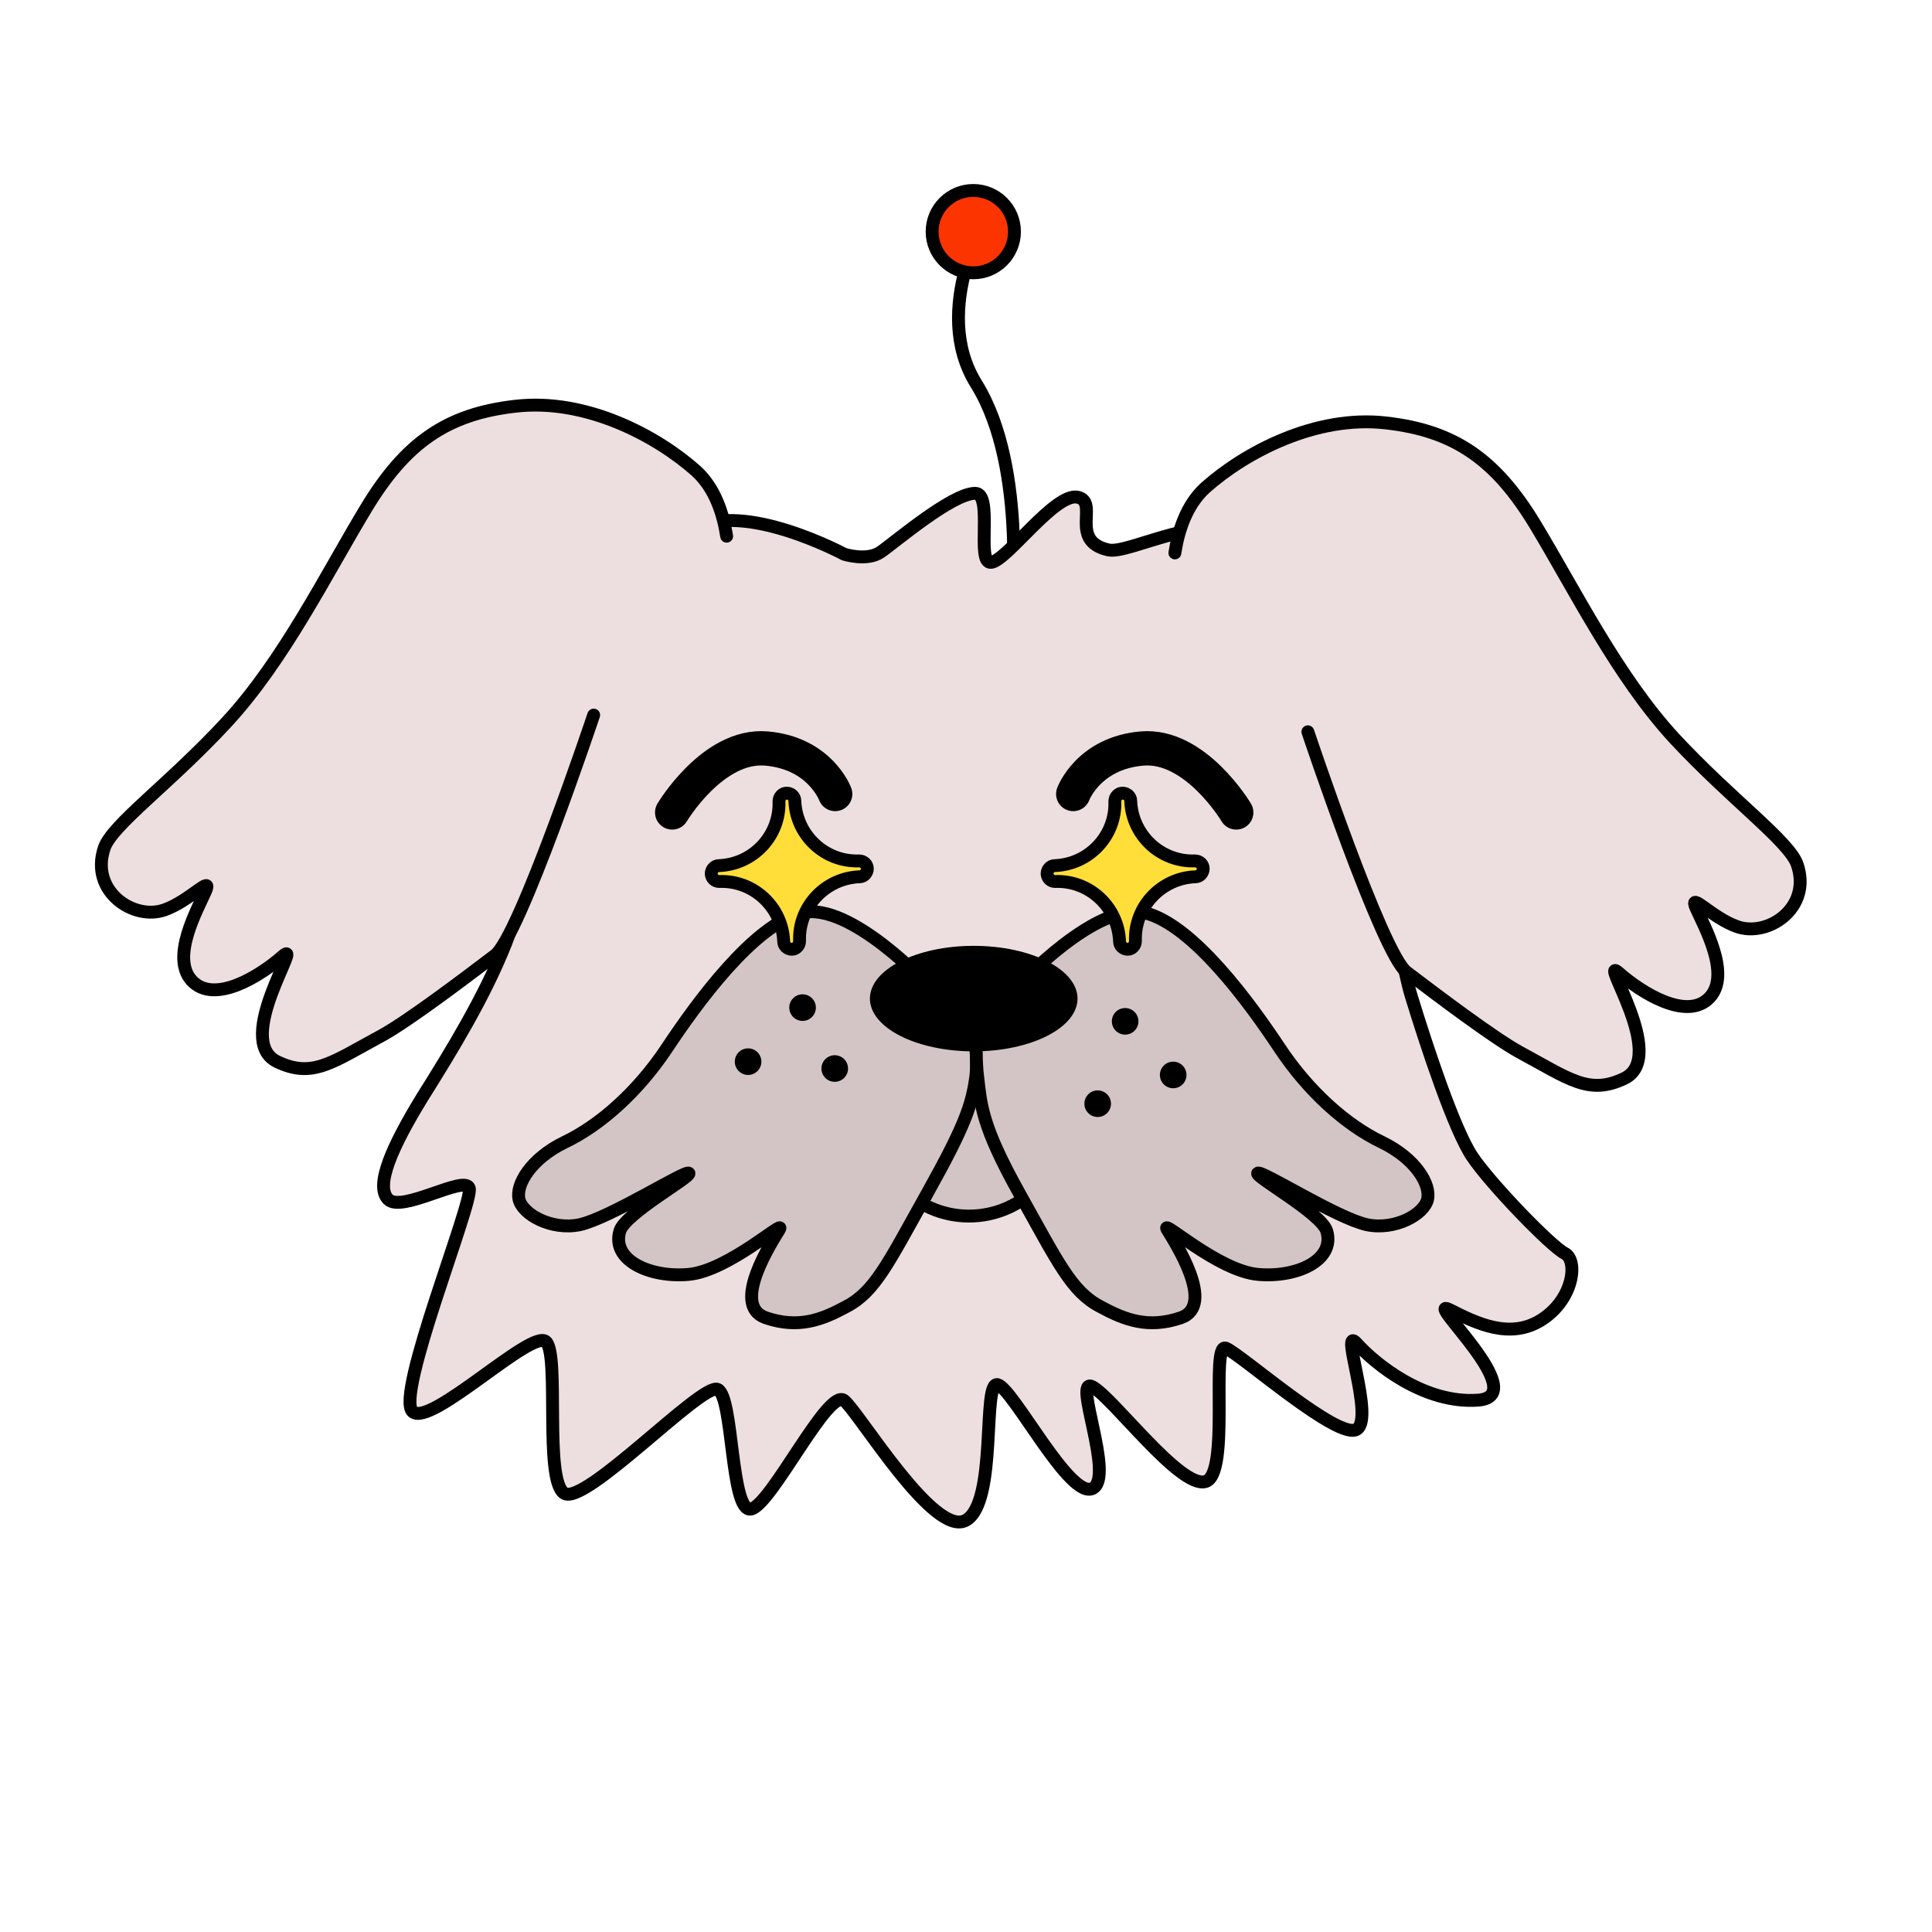 <?xml version="1.0" encoding="utf-8"?>
<!-- Generator: Adobe Illustrator 23.1.1, SVG Export Plug-In . SVG Version: 6.00 Build 0)  -->
<svg version="1.1" id="Layer_1" xmlns="http://www.w3.org/2000/svg" xmlns:xlink="http://www.w3.org/1999/xlink" x="0px" y="0px"
	 viewBox="0 0 450.4 450.4" style="enable-background:new 0 0 450.4 450.4;" xml:space="preserve">
<style type="text/css">
	.st0{fill:none;stroke:#000000;stroke-width:3;stroke-linecap:round;stroke-miterlimit:10;}
	.st1{fill:#FC3500;stroke:#000000;stroke-width:3;stroke-linecap:round;stroke-miterlimit:10;}
	.st2{fill:#EDDFDF;stroke:#000000;stroke-width:3;stroke-linecap:round;stroke-miterlimit:10;}
	.st3{fill:#D3C5C5;stroke:#000000;stroke-width:3;stroke-linecap:round;stroke-miterlimit:10;}
	.st4{fill:none;stroke:#000000;stroke-width:8;stroke-linecap:round;stroke-miterlimit:10;}
	.st5{fill:#EDDFDF;stroke:#106BFC;stroke-width:3;stroke-miterlimit:10;}
	.st6{fill:#FFDE39;stroke:#000000;stroke-width:3;stroke-miterlimit:10;}
</style>
<g>
	<path class="st0" d="M235.6,144.4c0,0,4.3-35.1-8-54.9c-10.9-17.5,3.1-40.3,3.1-40.3"/>
	<circle class="st1" cx="226.9" cy="54" r="9.6"/>
	<g>
		<path class="st2" d="M196.8,129.2c0,0-23.6-12.7-35.1-5.8c-11.6,6.8-22.3,14.2-25.9,25.2c-3.7,11-12.9,58.7-17.9,71.3
			c-5,12.6-12.6,25-19.5,36c-6.8,11.1-11.1,20.5-7.9,23.7c3.2,3.2,17.9-5.8,18.9-2.6S92,325.4,96.2,329.1
			c4.2,3.7,27.9-19.5,31.1-16.3c3.2,3.2-0.5,32.1,4.2,35.3c4.7,3.2,32.1-25.8,35.8-24.2c3.7,1.6,3,28.9,7.8,27.9
			c4.8-1.1,18-28.4,21.7-25.3s21,32.1,28.4,27.9c7.4-4.2,3.7-32.6,7.4-31.6c3.7,1.1,16.8,26.8,22.1,24.2c5.3-2.6-4.8-26.3,0-23.7
			c4.8,2.6,20.4,23.7,26.3,22.1c5.9-1.6,1.1-32.6,4.8-31.1c3.7,1.6,26.3,21.6,30.5,18.9c4.2-2.6-4.2-24.7,0-20s15.8,14.2,28.4,13.2
			c12.6-1.1-13.2-24.2-6.8-21.1c6.3,3.2,14.2,7.1,21.6,2.3s8.4-13.8,5.3-15.4c-3.2-1.6-17.4-16.3-21.6-22.6s-10.5-25.3-14.2-37.4
			c-3.7-12.1-8.4-51.5-12.1-60.5c-3.7-8.9-15.4-40.4-25.4-46.7s-28.3,4.3-33.1,3.2c-9.4-2.1-2-11.2-7.2-12.3
			c-5.3-1-16.4,14.7-20.1,15.2c-3.7,0.5,0.6-16.2-3.8-16.1c-5.5,0.1-18.9,11.6-22,13.7C202.1,130.9,196.8,129.2,196.8,129.2z"/>
		<ellipse class="st3" cx="225.9" cy="259.7" rx="22.9" ry="23.8"/>
		<path class="st3" d="M216.3,229.7c0,0-18.1-19.6-29.4-16.9c-11.3,2.8-24.7,21.4-31.4,31.5c-6.7,10.1-15.5,18-23.9,22
			c-7.8,3.8-11.4,9.8-10.6,13.3c0.8,3.5,7.6,7.3,14.2,5.9c7.1-1.6,24.7-12.8,25.4-12c0.7,0.8-14.9,9.4-16.1,13.5
			c-2,6.8,7,10.9,16,10.1c9.3-0.8,22.8-13.2,21.2-10.5c-1.6,2.7-11.5,17.7-3.2,20.6c7.6,2.6,13.1,0.5,18.8-2.6
			c6.7-3.5,9.8-10.2,18.8-26.3c9-16.1,10.5-20.8,11.4-27.4c0.8-6.6-1.7-17.3-1.7-17.3L216.3,229.7z"/>
		<path class="st3" d="M237.5,229.7c0,0,18.1-19.6,29.4-16.9c11.3,2.8,24.7,21.4,31.4,31.5c6.7,10.1,15.5,18,23.9,22
			c7.8,3.8,11.4,9.8,10.6,13.3c-0.8,3.5-7.6,7.3-14.2,5.9c-7.1-1.6-24.6-12.8-25.4-12c-0.7,0.8,14.9,9.4,16.1,13.5
			c2,6.8-7,10.9-16,10.1c-9.3-0.8-22.8-13.2-21.2-10.5c1.6,2.7,11.5,17.7,3.2,20.6c-7.6,2.6-13.1,0.5-18.8-2.6
			c-6.7-3.5-9.8-10.2-18.8-26.3c-9-16.1-9-20.8-9.8-27.4c-0.8-6.6,0.2-17.3,0.2-17.3L237.5,229.7z"/>
		<path class="st2" d="M169.4,125c-0.8-5.2-2.7-11.2-7.1-15.2c-9.2-8.2-25.7-17-42.1-15.1c-16,1.8-25.6,8.5-34.8,23.7
			s-19.2,35.5-32.5,49.9s-26.8,24-28.6,29.4c-3.4,10.1,6.9,17,14.1,14.4c5.9-2.1,11.3-8.4,9.5-4.3c-1.8,4.1-8.2,15.4-3.2,20.8
			c5.3,5.7,16.1-1.2,21.2-5.7s-11.6,19.6-1.3,24.6c8.3,4,12.9,0.1,24.6-6.2c6.1-3.4,18.7-12.9,26.2-18.6c5.7-4.3,23-56,23-56"/>
		<path class="st2" d="M273.9,128.9c0.8-5.2,2.7-11.2,7.1-15.2c9.2-8.2,25.7-17,42.1-15.1c16,1.8,25.6,8.5,34.8,23.7
			c9.2,15.2,19.2,35.5,32.5,49.9c13.3,14.3,26.8,24,28.6,29.4c3.4,10.1-6.9,17-14.1,14.4c-5.9-2.1-11.3-8.4-9.5-4.3
			s8.2,15.4,3.2,20.8c-5.3,5.7-16.1-1.2-21.2-5.7s11.6,19.6,1.3,24.6c-8.3,4-12.9,0.1-24.6-6.2c-6.1-3.4-18.7-12.9-26.2-18.6
			c-5.7-4.3-23-56-23-56"/>
		<path class="st4" d="M156.7,189.4c0,0,9.5-16,22-14.9s16,10.6,16,10.6"/>
		<path class="st4" d="M288.2,189.4c0,0-9.5-16-22-14.9s-16,10.6-16,10.6"/>
		<ellipse cx="227" cy="232.8" rx="24.2" ry="12.3"/>
		<circle cx="174.4" cy="247.5" r="3.1"/>
		<circle cx="187.1" cy="234.9" r="3.1"/>
		<circle cx="194.6" cy="249.1" r="3.1"/>
		<circle cx="255.9" cy="257.3" r="3.1"/>
		<circle cx="273.5" cy="250.6" r="3.1"/>
		<circle cx="262.3" cy="238.1" r="3.1"/>
		<g>
			<path class="st6" d="M167.7,205.5c8-0.3,14.7,6,15,14c0,1,0.9,1.8,1.9,1.8s1.8-0.9,1.8-1.9c-0.3-8,6-14.7,14-15
				c1,0,1.8-0.9,1.8-1.9s-0.9-1.8-1.9-1.8c-8,0.3-14.7-6-15-14c0-1-0.9-1.8-1.9-1.8c-1,0-1.8,0.9-1.8,1.9c0.3,8-6,14.7-14,15
				c-1,0-1.8,0.9-1.8,1.9C165.9,204.8,166.7,205.5,167.7,205.5z"/>
		</g>
		<g>
			<path class="st6" d="M246,205.5c8-0.3,14.7,6,15,14c0,1,0.9,1.8,1.9,1.8s1.8-0.9,1.8-1.9c-0.3-8,6-14.7,14-15
				c1,0,1.8-0.9,1.8-1.9c0-1-0.9-1.8-1.9-1.8c-8,0.3-14.7-6-15-14c0-1-0.9-1.8-1.9-1.8c-1,0-1.8,0.9-1.8,1.9c0.3,8-6,14.7-14,15
				c-1,0-1.8,0.9-1.8,1.9C244.2,204.8,245,205.5,246,205.5z"/>
		</g>
	</g>
</g>
</svg>
